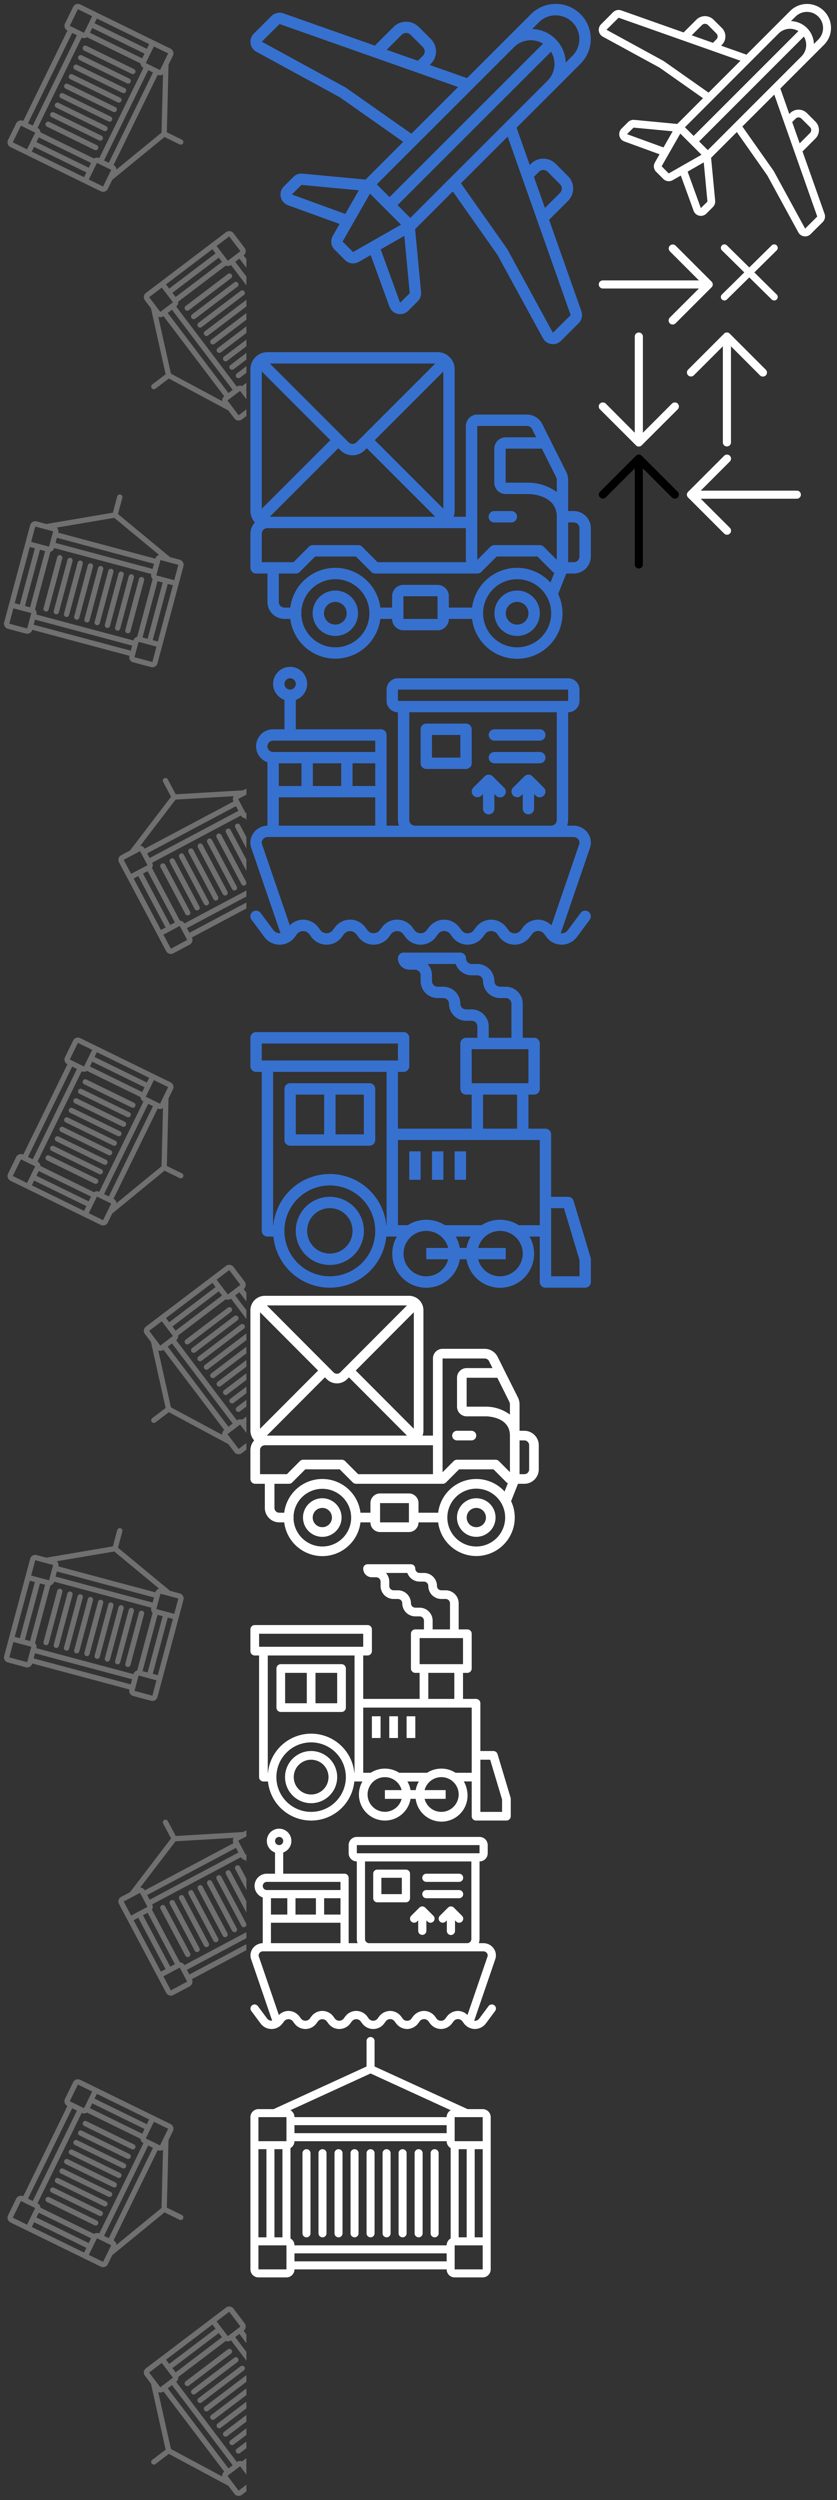 <svg width="209" height="624" viewBox="0 0 209 624" xmlns="http://www.w3.org/2000/svg" xmlns:xlink="http://www.w3.org/1999/xlink"><rect x="0" y="0" width="209" height="624" fill="#333333" stroke="none"/><svg width="87" height="86.9" viewBox="-1 -1 87 86.9" id="aircraft__blue" x="61.53" xmlns="http://www.w3.org/2000/svg"><defs><style>.acls-1{fill:#3771d0;fill-rule:evenodd}</style></defs><path id="aForma_1" data-name="Forma 1" fill="#3771d0" class="acls-1" d="M844.8 2229.49l4.737-4.73a4.356 4.356 0 0 0 0-6.15l-3.113-3.11a4.369 4.369 0 0 0-6.154 0l-.305.31-3.287-9.31 9.746-9.73 6.226-6.23a8.75 8.75 0 0 0-12.38-12.37l-6.226 6.22-9.746 9.74-9.31-3.28.305-.31a4.353 4.353 0 0 0 0-6.15l-3.113-3.11a4.482 4.482 0 0 0-6.153 0l-4.737 4.74-22.85-8.06a2.87 2.87 0 0 0-2.962.67l-4.417 4.41a2.842 2.842 0 0 0 .651 4.51l20.8 11.34 15.865 11.15-9.413 9.41-15.735-1.48a2.847 2.847 0 0 0-2.282.82l-2.384 2.38a2.846 2.846 0 0 0 1.043 4.69l12.878 4.67-1.708 2.99a2.844 2.844 0 0 0 .46 3.42l2.6 2.6a2.845 2.845 0 0 0 3.429.46l2.988-1.71 4.675 12.87a2.831 2.831 0 0 0 2.059 1.81 2.631 2.631 0 0 0 .624.07 2.817 2.817 0 0 0 2.009-.84l2.385-2.38a2.838 2.838 0 0 0 .821-2.28l-1.483-15.72 9.412-9.41 11.165 15.86 11.341 20.78a2.811 2.811 0 0 0 2.1 1.45 2.876 2.876 0 0 0 .415.03 2.838 2.838 0 0 0 2-.83l4.417-4.41a2.863 2.863 0 0 0 .673-2.96zm-2.527-11.99a1.525 1.525 0 0 1 2.148 0l3.113 3.11a1.533 1.533 0 0 1 0 2.15l-3.779 3.77-2.745-7.76zm0-37.33a5.92 5.92 0 0 1 8.374 8.37l-1.7 1.7a8.635 8.635 0 0 0-8.375-8.37zm-34.244 3.11a1.582 1.582 0 0 1 2.147 0l3.113 3.12a1.512 1.512 0 0 1 0 2.14l-1.263 1.26-7.776-2.74zm-13.954 13.25a.859.859 0 0 0-.138-.09l-20.874-11.4 4.433-4.41 44.581 15.72-11.669 11.66zm41.972-10.13a5.911 5.911 0 0 1 7.238-.87l-38.333 38.3-3.186-3.18zm-55.483 36.77l2.4-2.39 14.322 1.35-3.374 5.9zm15.276 14.37l-2.606-2.62 6.839-11.96 7.753 7.75zm11.75 12.66l-4.841-13.33 5.906-3.37 1.345 14.32zm2.551-21.18l-3.186-3.19 38.333-38.3a5.907 5.907 0 0 1-.867 7.23zm35.608 28.67l-11.38-20.85c-.026-.05-.054-.09-.085-.14l-11.5-16.32 11.668-11.66 15.734 44.56z" transform="translate(-770.219 -2175.63)"/></svg><svg width="59.97" height="60" viewBox="-1 -1 59.97 60" id="aircraft__white" x="148.53" xmlns="http://www.w3.org/2000/svg"><defs><style>.bcls-1{fill:#fff;fill-rule:evenodd}</style></defs><path id="baircraft__white" class="bcls-1" fill="#fff" d="M3542.89 1332.8l3.23-3.23a2.982 2.982 0 0 0 0-4.21l-2.12-2.12a2.969 2.969 0 0 0-4.2 0l-.21.21-2.24-6.36 6.65-6.65 4.25-4.25a5.975 5.975 0 0 0-8.45-8.45l-4.25 4.25-6.65 6.65-6.35-2.24.21-.21a2.969 2.969 0 0 0 0-4.2l-2.13-2.12a3.045 3.045 0 0 0-4.2 0l-3.23 3.23-15.59-5.51a1.978 1.978 0 0 0-2.02.46l-3.01 3.02a1.945 1.945 0 0 0 .44 3.08l14.19 7.74 10.83 7.62-6.42 6.43-10.74-1.02a1.959 1.959 0 0 0-1.56.56l-1.63 1.63a1.959 1.959 0 0 0-.52 1.8 1.93 1.93 0 0 0 1.24 1.4l8.78 3.2-1.16 2.04a1.923 1.923 0 0 0 .31 2.33l1.78 1.78a1.954 1.954 0 0 0 2.34.32l2.04-1.17 3.19 8.79a1.93 1.93 0 0 0 1.4 1.24 2.024 2.024 0 0 0 .43.04 1.93 1.93 0 0 0 1.37-.57l1.62-1.63a1.958 1.958 0 0 0 .57-1.55l-1.02-10.74 6.43-6.43 7.61 10.83 7.74 14.2a1.922 1.922 0 0 0 1.43.99 1.415 1.415 0 0 0 .29.02 1.89 1.89 0 0 0 1.36-.57l3.02-3.01a1.975 1.975 0 0 0 .46-2.03zm-1.72-8.19a1.02 1.02 0 0 1 1.46 0l2.13 2.12a1.05 1.05 0 0 1 0 1.47l-2.58 2.58-1.87-5.31zm0-25.5a4.038 4.038 0 0 1 5.71 5.71l-1.15 1.16a5.9 5.9 0 0 0-5.72-5.71zm-23.37 2.12a1.09 1.09 0 0 1 1.47 0l2.12 2.13a1.038 1.038 0 0 1 0 1.46l-.86.87-5.31-1.88zm-9.52 9.05l-.09-.06-14.25-7.79 3.03-3.01 30.42 10.74-7.96 7.96zm28.64-6.92a4.036 4.036 0 0 1 4.94-.59l-26.16 26.16-2.17-2.17zm-37.86 25.12l1.64-1.63 9.77.92-2.3 4.03zm10.42 9.81l-1.77-1.79 4.66-8.16 5.29 5.29zm8.02 8.65l-3.3-9.1 4.03-2.31.92 9.79zm1.74-14.47l-2.17-2.17 26.16-26.17a4.038 4.038 0 0 1-.6 4.94zm24.3 19.59l-7.77-14.24a.313.313 0 0 0-.05-.1l-7.85-11.15 7.97-7.96 10.73 30.44z" transform="translate(-3492.03 -1296)"/></svg><svg width="22" height="30.47" viewBox="-1 -1 22 30.47" id="arrow-down__white" x="148.53" y="82" xmlns="http://www.w3.org/2000/svg"><defs><style>.ccls-1{fill:#fff;fill-rule:evenodd}</style></defs><path id="carrow-down__white" class="ccls-1" d="M1243.72 1613.92a1.014 1.014 0 0 0 0-1.44 1.027 1.027 0 0 0-1.42 0l-7.27 7.28v-24a1.015 1.015 0 0 0-2.03 0v24l-7.25-7.28a1.052 1.052 0 0 0-1.44 0 1.014 1.014 0 0 0 0 1.44l9 8.99a.978.978 0 0 0 1.41 0z" transform="translate(-1224.03 -1594.75)"/></svg><svg width="30.44" height="22" viewBox="-1 -1 30.44 22" id="arrow-left__white" x="170.53" y="112.47" xmlns="http://www.w3.org/2000/svg"><defs><style>.dcls-1{fill:#fff;fill-rule:evenodd}</style></defs><path id="darrow-left__white" class="dcls-1" d="M319.066 1412.3a.99.99 0 0 1 1.434 0 1 1 0 0 1 0 1.41l-7.273 7.28h24a.994.994 0 0 1 1 1 1.011 1.011 0 0 1-1 1.02h-24l7.273 7.26a1.026 1.026 0 0 1 0 1.43 1.007 1.007 0 0 1-1.434 0l-8.994-8.99a.987.987 0 0 1 0-1.42z" transform="translate(-309.781 -1412)"/></svg><svg width="30.47" height="22" viewBox="-1 -1 30.47 22" id="arrow-right__white" x="148.53" y="60" xmlns="http://www.w3.org/2000/svg"><defs><style>.ecls-1{fill:#fff;fill-rule:evenodd}</style></defs><path id="earrow-right__white" class="ecls-1" d="M433.934 1412.3a1.006 1.006 0 0 0-1.434 1.41l7.272 7.28h-24a.994.994 0 0 0-1 1 1.011 1.011 0 0 0 1 1.02h24l-7.272 7.26a1.024 1.024 0 0 0 0 1.43 1.007 1.007 0 0 0 1.434 0l8.994-8.99a.988.988 0 0 0 0-1.42z" transform="translate(-414.781 -1412)"/></svg><svg width="22" height="30.44" viewBox="-1 -1 22 30.44" id="arrow-up__black" x="148.53" y="112.47" xmlns="http://www.w3.org/2000/svg"><defs><style>.fcls-1{fill-rule:evenodd}</style></defs><path id="fForma_1_копия_3" data-name="Forma 1 копия 3" class="fcls-1" d="M185.28 2453.08a1.008 1.008 0 0 0 1.42 1.43l7.272-7.27v24a1 1 0 0 0 1 1 1.007 1.007 0 0 0 1.019-1v-24l7.258 7.27a1.025 1.025 0 0 0 1.434 0 1 1 0 0 0 0-1.43l-8.994-8.99a.989.989 0 0 0-1.419 0z" transform="translate(-185 -2443.81)"/></svg><svg width="22" height="30.44" viewBox="-1 -1 22 30.44" id="arrow-up__white" x="170.53" y="82" xmlns="http://www.w3.org/2000/svg"><defs><style>.gcls-1{fill:#fff;fill-rule:evenodd}</style></defs><path id="gForma_1_копия_4" data-name="Forma 1 копия 4" class="gcls-1" d="M185.28 3353.08a1.008 1.008 0 0 0 1.42 1.43l7.272-7.27v24a1 1 0 0 0 1 1 1.007 1.007 0 0 0 1.019-1v-24l7.258 7.27a1.025 1.025 0 0 0 1.434 0 1 1 0 0 0 0-1.43l-8.994-8.99a.989.989 0 0 0-1.419 0z" transform="translate(-185 -3343.81)"/></svg><svg width="62" height="62" viewBox="-1 -1 62 62" id="cargo__white" x="61.53" y="507.43" xmlns="http://www.w3.org/2000/svg"><defs><style>.hcls-1{fill:#fff;fill-rule:evenodd}</style></defs><path id="hcargo" class="hcls-1" d="M369 3213h-3.781L342 3202.36V3196a1 1 0 0 0-2 0v6.36L316.783 3213H313a2 2 0 0 0-2 2v38a2 2 0 0 0 2 2h7a2 2 0 0 0 2-2h38a2 2 0 0 0 2 2h7a2 2 0 0 0 2-2v-38a2 2 0 0 0-2-2zm-56 10h2v22h-2v-22zm0 30v-6h7v6h-7zm4-8v-22h2v22h-2zm-4-24v-6h7v6h-7zm47 30h-38v-2h38v2zm1-5.72a1.985 1.985 0 0 0-1 1.72h-38a1.987 1.987 0 0 0-1-1.72v-22.56a1.987 1.987 0 0 0 1-1.72h38a1.985 1.985 0 0 0 1 1.72v22.56zM322 3219v-2h38v2h-38zm38-4h-38a1.986 1.986 0 0 0-1.012-1.73L341 3204.1l20.01 9.17A1.987 1.987 0 0 0 360 3215zm2 0h7v6h-7v-6zm7 8v22h-2v-22h2zm-4 0v22h-2v-22h2zm-3 30v-6h7v6h-7zm-29-30a1 1 0 0 0-1 1v20a1 1 0 0 0 2 0v-20a1 1 0 0 0-1-1zm-4 0a1 1 0 0 0-1 1v20a1 1 0 0 0 2 0v-20a1 1 0 0 0-1-1zm-4 0a1 1 0 0 0-1 1v20a1 1 0 1 0 2 0v-20a1 1 0 0 0-1-1zm12 0a1 1 0 0 0-1 1v20a1 1 0 0 0 2 0v-20a1 1 0 0 0-1-1zm4 0a1 1 0 0 0-1 1v20a1 1 0 0 0 2 0v-20a1 1 0 0 0-1-1zm4 0a1 1 0 0 0-1 1v20a1 1 0 0 0 2 0v-20a1 1 0 0 0-1-1zm4 0a1 1 0 0 0-1 1v20a1 1 0 0 0 2 0v-20a1 1 0 0 0-1-1zm4 0a1 1 0 0 0-1 1v20a1 1 0 1 0 2 0v-20a1 1 0 0 0-1-1zm4 0a1 1 0 0 0-1 1v20a1 1 0 0 0 2 0v-20a1 1 0 0 0-1-1z" transform="translate(-311 -3195)"/></svg><svg width="16.22" height="16" viewBox="-1 -1 16.22 16" id="close__white" x="179" y="60" xmlns="http://www.w3.org/2000/svg"><defs><style>.icls-1{fill:#fff;fill-rule:evenodd}</style></defs><path id="iclose__white" class="icls-1" d="M5528.77 959.152l5.58-5.509a.861.861 0 0 0 0-1.238.888.888 0 0 0-1.25 0l-5.59 5.509-5.59-5.509a.888.888 0 0 0-1.25 0 .861.861 0 0 0 0 1.238l5.59 5.509-5.59 5.51a.861.861 0 0 0 0 1.238.888.888 0 0 0 1.25 0l5.59-5.509 5.59 5.509a.888.888 0 0 0 1.25 0 .861.861 0 0 0 0-1.238z" transform="translate(-5520.41 -952.156)"/></svg><svg width="87" height="85.65" viewBox="-1 -1 87 85.65" id="locomotive__blue" x="61.53" y="236.78" xmlns="http://www.w3.org/2000/svg"><defs><style>.jcls-1{fill:#3771d0;fill-rule:evenodd}</style></defs><path id="jlocomotive__blue" class="jcls-1" d="M800.249 1973.97h-19.836a1.421 1.421 0 0 0-1.416 1.42v12.75a1.414 1.414 0 0 0 1.416 1.42h19.836a1.414 1.414 0 0 0 1.416-1.42v-12.75a1.421 1.421 0 0 0-1.416-1.42zm-11.335 12.76h-7.084v-9.92h7.084v9.92zm9.918 0h-7.084v-9.92h7.084v9.92zm-8.5 15.59a8.505 8.505 0 1 0 8.5 8.5 8.5 8.5 0 0 0-8.501-8.5zm0 14.17a5.67 5.67 0 1 1 5.667-5.67 5.669 5.669 0 0 1-5.668 5.67zm65.113 1.01l-4.25-14.17a1.416 1.416 0 0 0-1.357-1.01h-4.251v-15.59a1.421 1.421 0 0 0-1.417-1.42h-4.25v-8.5h1.417a1.422 1.422 0 0 0 1.417-1.42v-11.34a1.422 1.422 0 0 0-1.417-1.42H838.5v-8.5a4.248 4.248 0 0 0-4.25-4.25h-1.417a1.421 1.421 0 0 1-1.417-1.42 4.266 4.266 0 0 0-4.25-4.25h-1.417a1.422 1.422 0 0 1-1.417-1.42 1.421 1.421 0 0 0-1.417-1.42h-14.166a1.421 1.421 0 0 0-1.416 1.42 2.833 2.833 0 0 0 2.833 2.83h1.417a1.422 1.422 0 0 1 1.417 1.42v1.42a4.248 4.248 0 0 0 4.25 4.25h1.417a1.415 1.415 0 0 1 1.417 1.42 4.271 4.271 0 0 0 4.25 4.25h1.417a1.415 1.415 0 0 1 1.417 1.42v2.83h-2.834a1.422 1.422 0 0 0-1.417 1.42v11.34a1.422 1.422 0 0 0 1.417 1.42h1.417v8.5h-18.418v-14.17h1.416a1.421 1.421 0 0 0 1.417-1.42v-7.09a1.421 1.421 0 0 0-1.417-1.42h-36.837a1.421 1.421 0 0 0-1.416 1.42v7.09a1.421 1.421 0 0 0 1.416 1.42h1.417v39.68a1.415 1.415 0 0 0 1.417 1.42h1.489a14.168 14.168 0 0 0 28.195 0h2.648a8.488 8.488 0 1 0 14.683 8.52 8.413 8.413 0 0 0 1.029-2.85h1.672a8.494 8.494 0 1 0 15.712-5.67h2.579v11.34a1.421 1.421 0 0 0 1.416 1.42h9.918a1.421 1.421 0 0 0 1.417-1.42v-5.67a1.529 1.529 0 0 0-.06-.41zm-29.693-61.96h-1.417a1.34 1.34 0 0 1-1.01-.43 1.362 1.362 0 0 1-.407-.98 4.248 4.248 0 0 0-4.25-4.25h-1.418a1.422 1.422 0 0 1-1.417-1.42v-1.42a4.2 4.2 0 0 0-1.085-2.83h7a4.262 4.262 0 0 0 4.008 2.83h1.417a1.415 1.415 0 0 1 1.01.43 1.385 1.385 0 0 1 .407.99 4.248 4.248 0 0 0 4.25 4.25h1.417a1.414 1.414 0 0 1 1.416 1.42v8.5H830v-2.83a4.257 4.257 0 0 0-4.249-4.26zm0 9.93h14.168v8.5h-14.169v-8.5zm11.334 11.34v8.5h-8.5v-8.5h8.5zm-46.754 45.35a11.34 11.34 0 1 1 11.334-11.34 11.332 11.332 0 0 1-11.335 11.34zm14.168-12.75h-.072a14.168 14.168 0 0 0-28.2 0h-.069v-38.27H804.5v38.27zm-31.17-41.11v-4.25h34v4.25h-34zm46.554 49.61a5.665 5.665 0 1 1 0-2.83h-5.472v2.83h5.467zm4.586-2.83h-1.686a8.61 8.61 0 0 0-1.027-2.84h3.74a8.61 8.61 0 0 0-1.028 2.84zm12.889 4.81a5.64 5.64 0 0 1-9.989-1.98h6.883v-2.83h-6.889a5.655 5.655 0 1 1 9.994 4.81zm5.4-10.48h-5.268a8.6 8.6 0 0 0-9.3 0h-9.119a8.6 8.6 0 0 0-9.3 0h-2.432v-21.27h35.42v21.27zm9.917 12.75h-7.084v-17.01h3.2l3.888 12.97v4.04zm-42.5-31.18H813v7.09h-2.834v-7.09zm5.667 0h2.834v7.09h-2.834v-7.09zm5.668 0h2.833v7.09H821.5v-7.09z" transform="translate(-770.5 -1941.38)"/></svg><svg width="67" height="66" viewBox="-1 -1 67 66" id="locomotive__white" x="61.53" y="389.43" xmlns="http://www.w3.org/2000/svg"><defs><style>.kcls-1{fill:#fff;fill-rule:evenodd}</style></defs><path id="kForma_1" data-name="Forma 1" class="kcls-1" d="M503.749 1310.94h-15.168a1.08 1.08 0 0 0-1.084 1.08v9.76a1.088 1.088 0 0 0 1.084 1.09h15.168a1.088 1.088 0 0 0 1.083-1.09v-9.76a1.079 1.079 0 0 0-1.083-1.08zm-8.668 9.76h-5.417v-7.59h5.417v7.59zm7.584 0h-5.417v-7.59h5.417v7.59zm-6.5 11.92a6.51 6.51 0 1 0 6.5 6.51 6.509 6.509 0 0 0-6.5-6.51zm0 10.85a4.34 4.34 0 1 1 4.334-4.34 4.335 4.335 0 0 1-4.334 4.34zm49.792.77l-3.25-10.84a1.088 1.088 0 0 0-1.038-.78h-3.25v-11.92a1.088 1.088 0 0 0-1.084-1.09h-3.25v-6.5h1.083a1.088 1.088 0 0 0 1.084-1.09v-8.67a1.088 1.088 0 0 0-1.084-1.09H533v-6.5a3.255 3.255 0 0 0-3.251-3.26h-1.083a1.08 1.08 0 0 1-1.084-1.08 3.26 3.26 0 0 0-3.25-3.25h-1.083a1.088 1.088 0 0 1-1.084-1.09 1.079 1.079 0 0 0-1.083-1.08h-10.833a1.079 1.079 0 0 0-1.083 1.08 2.167 2.167 0 0 0 2.167 2.17h1.083a1.086 1.086 0 0 1 1.084 1.08v1.09a3.253 3.253 0 0 0 3.25 3.25h1.084a1.088 1.088 0 0 1 1.083 1.09 3.268 3.268 0 0 0 3.25 3.25h1.084a1.079 1.079 0 0 1 1.083 1.08v2.17h-2.167a1.088 1.088 0 0 0-1.083 1.09v8.67a1.088 1.088 0 0 0 1.083 1.09h1.084v6.5h-14.085v-10.84h1.083a1.088 1.088 0 0 0 1.084-1.09v-5.42a1.08 1.08 0 0 0-1.084-1.08H482.08a1.079 1.079 0 0 0-1.083 1.08v5.42a1.088 1.088 0 0 0 1.083 1.09h1.084v30.36a1.088 1.088 0 0 0 1.083 1.09h1.139a10.834 10.834 0 0 0 21.56 0h2.025a6.492 6.492 0 0 0 11.229 6.52 6.567 6.567 0 0 0 .786-2.19h1.279a6.5 6.5 0 1 0 12.818-2.11 6.571 6.571 0 0 0-.8-2.23h1.972v8.68a1.079 1.079 0 0 0 1.083 1.08h7.585a1.079 1.079 0 0 0 1.083-1.08v-4.34a1.109 1.109 0 0 0-.049-.31zm-22.706-47.4h-1.084a1.07 1.07 0 0 1-.772-.33 1.048 1.048 0 0 1-.311-.75 3.255 3.255 0 0 0-3.25-3.26h-1.084a1.079 1.079 0 0 1-1.083-1.08v-1.09a3.213 3.213 0 0 0-.83-2.16h5.349a3.259 3.259 0 0 0 3.065 2.16h1.083a1.043 1.043 0 0 1 .773.34 1.031 1.031 0 0 1 .311.75 3.253 3.253 0 0 0 3.25 3.25h1.083a1.088 1.088 0 0 1 1.084 1.09v6.5H526.5v-2.17a3.253 3.253 0 0 0-3.249-3.25zm0 7.59h10.834v6.51h-10.834v-6.51zm8.667 8.68v6.5h-6.5v-6.5h6.5zm-35.753 34.7a8.675 8.675 0 1 1 8.667-8.68 8.677 8.677 0 0 1-8.667 8.68zm10.835-9.76h-.055a10.833 10.833 0 0 0-21.56 0h-.053v-29.28H507v29.28zm-23.835-31.45v-3.25h26v3.25h-26zm35.6 37.95a4.325 4.325 0 1 1 0-2.17h-4.184v2.17h4.18zm3.507-2.17h-1.289a6.541 6.541 0 0 0-.786-2.16h2.861a6.541 6.541 0 0 0-.788 2.16zm9.856 3.69a4.308 4.308 0 0 1-7.638-1.52h5.263v-2.17h-5.267a4.326 4.326 0 1 1 7.64 3.69zm4.126-8.02h-4.028a6.588 6.588 0 0 0-7.113 0h-6.973a6.586 6.586 0 0 0-7.112 0h-1.86v-16.27h27.086v16.27zm7.584 9.76h-5.417v-13.02h2.444l2.973 9.92v3.1zm-32.5-23.86h2.162v5.42h-2.167v-5.42zm4.334 0h2.167v5.42h-2.167v-5.42zm4.334 0h2.166v5.42H520v-5.42z" transform="translate(-481 -1286)"/></svg><svg width="61.53" height="623.97" viewBox="-1 -1 61.53 623.97" id="pattern" xmlns="http://www.w3.org/2000/svg"><defs><style>.lcls-1{fill:#fff;fill-opacity:.3;fill-rule:evenodd}</style></defs><path id="lForma_1_копия_10" data-name="Forma 1 копия 10" class="lcls-1" d="M1406.4 2758.13l1.09-2.24 13.06-10.69 3.77 1.85a.662.662 0 0 0 .58-1.19l-3.77-1.84.42-16.87 1.1-2.24a1.321 1.321 0 0 0-.61-1.77l-22.54-11.03a1.321 1.321 0 0 0-1.77.61l-2.03 4.15a1.321 1.321 0 0 0 .61 1.77l-11.03 22.54a1.329 1.329 0 0 0-1.77.61l-2.03 4.15a1.325 1.325 0 0 0 .6 1.77l22.55 11.03a1.321 1.321 0 0 0 1.77-.61zm10.32-36.12l-.58 1.18-13.06-6.38.58-1.19zm-17.8-8.71l3.56 1.74-2.03 4.15-.6-.29-2.37-1.16-.59-.29 2.03-4.15zm3.58 4.69l13.06 6.39-.58 1.19-13.06-6.39.58-1.19zm15.4 4.6l3.56 1.74-2.03 4.15-.59-.29-2.37-1.16h-.01l-.59-.29 2.03-4.15zm-31.44 19.18l11.03-22.55 1.19.58-11.03 22.55-1.19-.58zm3.11 2.25a1.3 1.3 0 0 0-.73-1.09l11.03-22.55a1.333 1.333 0 0 0 1.31-.09l13.38 6.54a1.327 1.327 0 0 0 .73 1.1l-11.03 22.54a1.31 1.31 0 0 0-1.31.1zm26.91-15.51l1.19.58-11.03 22.54-1.19-.58zm-8.66 23.7l11.03-22.54a1.327 1.327 0 0 0 1.32-.1l-.37 14.53-11.25 9.22a1.29 1.29 0 0 0-.73-1.11zm-.58 1.19l-2.03 4.15-.59-.29-2.97-1.45 2.03-4.15zm-6.78 1.83l-13.05-6.38.58-1.19 13.05 6.38zm1.16-2.37l-13.05-6.39.58-1.18 13.06 6.38zm-16.92-10.49l3.56 1.74-2.04 4.16-2.96-1.46h-.01l-.59-.28 2.04-4.16zm26.21-8.5a.653.653 0 0 0-.3-.88l-11.87-5.81a.662.662 0 0 0-.58 1.19l11.87 5.81a.657.657 0 0 0 .88-.31zm1.16-2.37a.653.653 0 0 0-.3-.88l-11.87-5.81a.664.664 0 0 0-.88.3.673.673 0 0 0 .3.89l11.87 5.8a.653.653 0 0 0 .88-.3zm1.16-2.37a.664.664 0 0 0-.3-.89l-11.87-5.8a.657.657 0 1 0-.58 1.18l11.87 5.81a.661.661 0 0 0 .88-.3zm-3.48 7.12a.664.664 0 0 0-.3-.89l-11.87-5.8a.657.657 0 0 0-.58 1.18l11.87 5.81a.661.661 0 0 0 .88-.3zm-1.16 2.37a.653.653 0 0 0-.3-.88l-11.87-5.81a.662.662 0 0 0-.58 1.19l11.87 5.8a.653.653 0 0 0 .88-.3zm-1.16 2.37a.661.661 0 0 0-.3-.88l-11.87-5.81a.662.662 0 0 0-.58 1.19l11.87 5.8a.647.647 0 0 0 .88-.3zm-1.16 2.38a.673.673 0 0 0-.3-.89l-11.87-5.8a.657.657 0 0 0-.58 1.18l11.87 5.81a.664.664 0 0 0 .88-.3zm-1.16 2.37a.657.657 0 0 0-.31-.88l-11.86-5.81a.662.662 0 1 0-.58 1.19l11.86 5.8a.664.664 0 0 0 .89-.3zm-1.16 2.37a.657.657 0 0 0-.31-.88l-11.86-5.81a.668.668 0 0 0-.89.31.66.66 0 0 0 .31.88l11.86 5.81a.668.668 0 0 0 .89-.31zm11.71 37.86l1.51 1.99 3.66 16.47-3.35 2.53a.666.666 0 0 0-.12.93.656.656 0 0 0 .92.13l3.35-2.54 14.86 7.97 1.51 2a1.321 1.321 0 0 0 1.85.25l20.01-15.16a1.321 1.321 0 0 0 .25-1.85l-2.79-3.69a1.321 1.321 0 0 0-1.85-.25l-15.17-20a1.335 1.335 0 0 0 .26-1.86l-2.79-3.68a1.344 1.344 0 0 0-1.86-.26l-20 15.17a1.321 1.321 0 0 0-.25 1.85zm27.61 25.48l-.8-1.05 11.58-8.78.8 1.06zm15.79-11.97l-3.16 2.4-2.79-3.69.52-.4 2.1-1.59h.01l.52-.4 2.8 3.68zm-5.81 1.09l-11.58 8.78-.8-1.05 11.58-8.78.8 1.05zm-11.04 11.68l-3.15 2.4-2.8-3.69.53-.4 2.1-1.59.01-.01.52-.39 2.79 3.68zm-2.96-36.71l15.16 20-1.05.8-15.16-20 1.05-.8zm-3.41 1.76a1.342 1.342 0 0 0 1.31-.16l15.16 20a1.307 1.307 0 0 0-.51 1.21l-11.87 9a1.32 1.32 0 0 0-1.31.17l-15.16-20.01a1.311 1.311 0 0 0 .51-1.21zm1.73 31.01l-1.05.8-15.17-20 1.06-.8zm-17.27-18.4l15.16 20a1.331 1.331 0 0 0-.5 1.22l-12.81-6.87-3.16-14.2a1.315 1.315 0 0 0 1.31-.15zm-.8-1.06l-2.79-3.68.53-.4 2.63-1.99 2.79 3.68zm1.42-6.87l11.58-8.78.8 1.05-11.58 8.78zm1.6 2.1l11.58-8.77.8 1.05-11.58 8.78zm16.99-10.39l-3.16 2.4-2.8-3.69 2.64-1.99v-.01l.52-.39 2.8 3.68zm-4.22 27.24a.645.645 0 0 0 .92.12l10.53-7.98a.656.656 0 0 0 .13-.92.668.668 0 0 0-.93-.13l-10.53 7.98a.666.666 0 0 0-.12.93zm1.59 2.1a.668.668 0 0 0 .93.13l10.52-7.98a.657.657 0 1 0-.79-1.05l-10.53 7.98a.656.656 0 0 0-.13.92zm1.6 2.11a.656.656 0 0 0 .92.13l10.53-7.98a.664.664 0 1 0-.8-1.06l-10.52 7.98a.659.659 0 0 0-.13.93zm-4.79-6.32a.666.666 0 0 0 .93.13l10.52-7.98a.66.66 0 1 0-.8-1.05l-10.52 7.98a.656.656 0 0 0-.13.92zm-1.6-2.1a.666.666 0 0 0 .93.12l10.53-7.98a.66.66 0 0 0-.8-1.05l-10.53 7.98a.668.668 0 0 0-.13.93zm-1.59-2.11a.656.656 0 0 0 .92.13l10.53-7.98a.668.668 0 0 0 .13-.93.657.657 0 0 0-.93-.12l-10.52 7.98a.647.647 0 0 0-.13.92zm-1.6-2.1a.666.666 0 0 0 .93.12l10.52-7.98a.647.647 0 0 0 .13-.92.656.656 0 0 0-.92-.13l-10.53 7.98a.668.668 0 0 0-.13.93zm-1.59-2.11a.656.656 0 0 0 .92.13l10.53-7.98a.664.664 0 1 0-.8-1.06l-10.53 7.98a.667.667 0 0 0-.12.93zm-1.6-2.11a.657.657 0 0 0 .93.13l10.52-7.98a.656.656 0 0 0 .13-.92.666.666 0 0 0-.93-.13l-10.52 7.98a.656.656 0 0 0-.13.92zm-1.36 62.41l-2.42-.64-13-10.76 1.09-4.05a.662.662 0 0 0-1.28-.34l-1.08 4.05-16.63 2.83-2.42-.65a1.322 1.322 0 0 0-1.61.94l-6.49 24.25a1.316 1.316 0 0 0 .93 1.61l4.47 1.2a1.32 1.32 0 0 0 1.62-.94l24.25 6.49a1.326 1.326 0 0 0 .93 1.62l4.47 1.19a1.311 1.311 0 0 0 1.61-.93l6.49-24.25a1.326 1.326 0 0 0-.93-1.62zm-37.44-3.17l1.27.34-3.75 14.03-1.28-.34zm-5.12 19.14l1.02-3.83 4.47 1.19-.17.64-.68 2.55h-.01v.01l-.17.63-4.46-1.19zm3.91-4.42l3.76-14.04 1.28.34-3.76 14.04-1.28-.34zm1.55-16l1.02-3.83 4.47 1.2-.17.63-.68 2.55v.01l-.17.63-4.47-1.19zm24.87 27.16l-24.25-6.48.34-1.28 24.25 6.49-.34 1.27zm1.61-3.48a1.323 1.323 0 0 0-.93.93l-24.25-6.48a1.318 1.318 0 0 0-.34-1.27l3.85-14.4a1.31 1.31 0 0 0 .93-.92l24.25 6.48a1.318 1.318 0 0 0 .34 1.27zm-20.4-23.42l.34-1.28 24.25 6.49-.34 1.28zm24.93 3.93l-24.24-6.48a1.323 1.323 0 0 0-.36-1.28l14.34-2.43 11.2 9.26a1.336 1.336 0 0 0-.94.93zm1.28.34l4.46 1.2-.17.64-.85 3.19-4.47-1.2zm3.1 6.3l-3.76 14.04-1.27-.34 3.75-14.04zm-2.55-.68l-3.76 14.04-1.27-.34 3.75-14.04zm-7.04 18.63l1.03-3.83 4.46 1.2-.85 3.19-.17.64-4.47-1.2zm-13.38-24.09a.652.652 0 0 0-.81.47l-3.41 12.76a.657.657 0 1 0 1.27.34l3.42-12.76a.668.668 0 0 0-.47-.81zm-2.55-.68a.65.65 0 0 0-.81.46l-3.42 12.77a.662.662 0 0 0 1.28.34l3.41-12.76a.65.65 0 0 0-.46-.81zm-2.56-.69a.657.657 0 0 0-.8.47l-3.42 12.76a.668.668 0 0 0 .47.81.657.657 0 0 0 .81-.47l3.41-12.76a.657.657 0 0 0-.47-.81zm7.66 2.05a.673.673 0 0 0-.81.47l-3.41 12.76a.657.657 0 1 0 1.27.34l3.42-12.76a.673.673 0 0 0-.47-.81zm2.55.68a.673.673 0 0 0-.81.47l-3.41 12.76a.662.662 0 1 0 1.28.34l3.41-12.76a.664.664 0 0 0-.47-.81zm2.56.69a.65.65 0 0 0-.81.46l-3.42 12.77a.662.662 0 0 0 1.28.34l3.41-12.76a.65.65 0 0 0-.46-.81zm2.55.68a.668.668 0 0 0-.81.47l-3.42 12.76a.662.662 0 0 0 1.28.34l3.42-12.76a.668.668 0 0 0-.47-.81zm2.55.68a.673.673 0 0 0-.81.47l-3.41 12.76a.657.657 0 1 0 1.27.34l3.42-12.76a.673.673 0 0 0-.47-.81zm2.55.69a.658.658 0 0 0-.81.46l-3.41 12.76a.664.664 0 0 0 1.28.35l3.41-12.77a.657.657 0 0 0-.47-.8zm27.42 52.05l-2.21 1.17-16.84.99-1.97-3.71a.662.662 0 0 0-1.17.62l1.97 3.71-10.24 13.41-2.21 1.17a1.317 1.317 0 0 0-.54 1.78l11.77 22.17a1.335 1.335 0 0 0 1.79.55l4.08-2.17a1.327 1.327 0 0 0 .55-1.79l22.17-11.78a1.312 1.312 0 0 0 1.78.55l4.09-2.17a1.326 1.326 0 0 0 .54-1.79l-11.78-22.16a1.321 1.321 0 0 0-1.78-.55zm-29.57 23.19l1.17-.62 6.82 12.83-1.17.62zm9.3 17.5l-1.86-3.5 4.08-2.17.31.58 1.24 2.33v.01h.01l.3.58-4.08 2.17zm-.15-5.91l-6.81-12.83 1.16-.62 6.82 12.83-1.17.62zm-9.77-12.76l-1.86-3.5 4.09-2.16.31.58 1.24 2.33v.01l.31.58-4.09 2.16zm36.72 2.94l-22.17 11.77-.62-1.16 22.17-11.78.62 1.17zm-1.19-3.65a1.307 1.307 0 0 0-.05 1.31l-22.17 11.78a1.311 1.311 0 0 0-1.12-.69l-6.99-13.16a1.307 1.307 0 0 0 .05-1.31l22.17-11.78a1.311 1.311 0 0 0 1.12.69zm-30.9-3.24l-.62-1.17 22.17-11.78.62 1.17zm20.93-14.11l-22.17 11.78a1.3 1.3 0 0 0-1.12-.7l8.83-11.55 14.51-.85a1.325 1.325 0 0 0-.05 1.32zm1.17-.62l4.08-2.17.31.58 1.55 2.92-4.09 2.17zm6.56 2.49l6.82 12.84-1.17.62-6.82-12.83zm-2.34 1.25l6.82 12.83-1.16.62-6.82-12.84zm7.55 18.42l-1.86-3.5 4.09-2.17 1.55 2.92.31.58-4.09 2.17zm-26.21-8.51a.659.659 0 0 0-.27.9l6.19 11.66a.662.662 0 0 0 1.17-.62l-6.2-11.66a.654.654 0 0 0-.89-.28zm-2.33 1.24a.663.663 0 0 0-.28.9l6.2 11.66a.662.662 0 1 0 1.17-.62l-6.2-11.66a.654.654 0 0 0-.89-.28zm-2.34 1.24a.668.668 0 0 0-.27.9l6.2 11.66a.658.658 0 1 0 1.16-.62l-6.19-11.66a.663.663 0 0 0-.9-.28zm7-3.72a.668.668 0 0 0-.27.9l6.2 11.66a.658.658 0 1 0 1.16-.62l-6.19-11.66a.668.668 0 0 0-.9-.28zm2.34-1.24a.663.663 0 0 0-.28.9l6.2 11.66a.662.662 0 1 0 1.17-.62l-6.2-11.66a.654.654 0 0 0-.89-.28zm2.33-1.24a.662.662 0 0 0-.27.9l6.19 11.66a.662.662 0 1 0 1.17-.62l-6.2-11.66a.662.662 0 0 0-.89-.28zm2.33-1.24a.673.673 0 0 0-.27.9l6.2 11.66a.654.654 0 0 0 .89.28.668.668 0 0 0 .27-.9l-6.19-11.66a.677.677 0 0 0-.9-.28zm2.33-1.24a.673.673 0 0 0-.27.9l6.2 11.66a.654.654 0 0 0 .89.28.663.663 0 0 0 .28-.9l-6.2-11.66a.671.671 0 0 0-.9-.28zm2.34-1.24a.677.677 0 0 0-.28.9l6.2 11.66a.662.662 0 1 0 1.17-.62l-6.2-11.66a.662.662 0 0 0-.89-.28zm-32.1 99.49l1.09-2.24 13.06-10.69 3.77 1.85a.662.662 0 0 0 .58-1.19l-3.77-1.84.42-16.87 1.1-2.24a1.321 1.321 0 0 0-.61-1.77l-22.54-11.03a1.321 1.321 0 0 0-1.77.61l-2.03 4.15a1.321 1.321 0 0 0 .61 1.77l-11.03 22.54a1.329 1.329 0 0 0-1.77.61l-2.03 4.15a1.325 1.325 0 0 0 .6 1.77l22.55 11.03a1.321 1.321 0 0 0 1.77-.61zm10.32-36.12l-.58 1.18-13.06-6.38.58-1.19zm-17.8-8.71l3.56 1.74-2.03 4.15-.6-.29-2.37-1.16-.59-.29 2.03-4.15zm3.58 4.69l13.06 6.39-.58 1.19-13.06-6.39.58-1.19zm15.4 4.6l3.56 1.74-2.03 4.15-.59-.29-2.37-1.16h-.01l-.59-.29 2.03-4.15zm-31.44 19.18l11.03-22.55 1.19.58-11.03 22.55-1.19-.58zm3.11 2.25a1.3 1.3 0 0 0-.73-1.09l11.03-22.55a1.333 1.333 0 0 0 1.31-.09l13.38 6.54a1.327 1.327 0 0 0 .73 1.1l-11.03 22.54a1.31 1.31 0 0 0-1.31.1zm26.91-15.51l1.19.58-11.03 22.54-1.19-.58zm-8.66 23.7l11.03-22.54a1.327 1.327 0 0 0 1.32-.1l-.37 14.53-11.25 9.22a1.29 1.29 0 0 0-.73-1.11zm-.58 1.19l-2.03 4.15-.59-.29-2.97-1.45 2.03-4.15zm-6.78 1.83l-13.05-6.38.58-1.19 13.05 6.38zm1.16-2.37l-13.05-6.39.58-1.18 13.06 6.38zm-16.92-10.49l3.56 1.74-2.04 4.16-2.96-1.46h-.01l-.59-.28 2.04-4.16zm26.21-8.5a.653.653 0 0 0-.3-.88l-11.87-5.81a.662.662 0 0 0-.58 1.19l11.87 5.81a.657.657 0 0 0 .88-.31zm1.16-2.37a.653.653 0 0 0-.3-.88l-11.87-5.81a.664.664 0 0 0-.88.3.673.673 0 0 0 .3.89l11.87 5.8a.653.653 0 0 0 .88-.3zm1.16-2.37a.664.664 0 0 0-.3-.89l-11.87-5.8a.657.657 0 1 0-.58 1.18l11.87 5.81a.661.661 0 0 0 .88-.3zm-3.48 7.12a.664.664 0 0 0-.3-.89l-11.87-5.8a.657.657 0 0 0-.58 1.18l11.87 5.81a.661.661 0 0 0 .88-.3zm-1.16 2.37a.667.667 0 0 0-.3-.89l-11.87-5.8a.662.662 0 0 0-.58 1.19l11.87 5.8a.653.653 0 0 0 .88-.3zm-1.16 2.37a.661.661 0 0 0-.3-.88l-11.87-5.81a.662.662 0 0 0-.58 1.19l11.87 5.8a.647.647 0 0 0 .88-.3zm-1.16 2.38a.673.673 0 0 0-.3-.89l-11.87-5.8a.657.657 0 0 0-.58 1.18l11.87 5.81a.664.664 0 0 0 .88-.3zm-1.16 2.37a.671.671 0 0 0-.31-.89l-11.86-5.8a.662.662 0 1 0-.58 1.19l11.86 5.8a.664.664 0 0 0 .89-.3zm-1.16 2.37a.657.657 0 0 0-.31-.88l-11.86-5.81a.668.668 0 0 0-.89.31.66.66 0 0 0 .31.88l11.86 5.81a.668.668 0 0 0 .89-.31zm11.71 37.86l1.51 1.99 3.66 16.47-3.35 2.53a.666.666 0 0 0-.12.93.656.656 0 0 0 .92.13l3.35-2.54 14.86 7.97 1.51 2a1.321 1.321 0 0 0 1.85.25l20.01-15.16a1.321 1.321 0 0 0 .25-1.85l-2.79-3.69a1.321 1.321 0 0 0-1.85-.25l-15.17-20.01a1.322 1.322 0 0 0 .26-1.85l-2.79-3.68a1.335 1.335 0 0 0-1.86-.26l-20 15.17a1.321 1.321 0 0 0-.25 1.85zm27.61 25.48l-.8-1.05 11.58-8.78.8 1.06zm15.79-11.97l-3.16 2.4-2.79-3.69.52-.39v-.01l2.1-1.59h.01l.52-.4 2.8 3.68zm-5.81 1.09l-11.58 8.78-.8-1.05 11.58-8.78.8 1.05zm-11.04 11.68l-3.15 2.4-2.8-3.69.53-.4 2.1-1.59.01-.01.52-.39 2.79 3.68zm-2.96-36.71l15.16 20-1.05.8-15.16-20 1.05-.8zm-3.41 1.76a1.342 1.342 0 0 0 1.31-.16l15.16 20a1.307 1.307 0 0 0-.51 1.21l-11.87 9a1.32 1.32 0 0 0-1.31.17l-15.16-20.01a1.311 1.311 0 0 0 .51-1.21zm1.73 31.01l-1.05.8-15.17-20 1.06-.8zm-17.27-18.4l15.16 20a1.331 1.331 0 0 0-.5 1.22l-12.81-6.87-3.16-14.2a1.315 1.315 0 0 0 1.31-.15zm-.8-1.06l-2.79-3.68.53-.4 2.63-1.99 2.79 3.68zm1.42-6.87l11.58-8.78.8 1.05-11.58 8.78zm1.6 2.1l11.58-8.78.8 1.06-11.58 8.78zm16.99-10.39l-3.16 2.4-2.8-3.69 2.64-1.99v-.01l.52-.39 2.8 3.68zm-4.22 27.24a.645.645 0 0 0 .92.12l10.53-7.98a.656.656 0 0 0 .13-.92.668.668 0 0 0-.93-.13l-10.53 7.98a.666.666 0 0 0-.12.93zm1.59 2.1a.668.668 0 0 0 .93.13l10.52-7.98a.657.657 0 1 0-.79-1.05l-10.53 7.98a.656.656 0 0 0-.13.92zm1.6 2.11a.656.656 0 0 0 .92.13l10.53-7.98a.664.664 0 1 0-.8-1.06l-10.52 7.98a.659.659 0 0 0-.13.93zm-4.79-6.32a.666.666 0 0 0 .93.13l10.52-7.98a.66.66 0 1 0-.8-1.05l-10.52 7.98a.656.656 0 0 0-.13.92zm-1.6-2.1a.666.666 0 0 0 .93.12l10.53-7.98a.66.66 0 0 0-.8-1.05l-10.53 7.98a.668.668 0 0 0-.13.93zm-1.59-2.11a.656.656 0 0 0 .92.13l10.53-7.98a.668.668 0 0 0 .13-.93.657.657 0 0 0-.93-.12l-10.52 7.98a.647.647 0 0 0-.13.92zm-1.6-2.1a.666.666 0 0 0 .93.12l10.52-7.98a.647.647 0 0 0 .13-.92.656.656 0 0 0-.92-.13l-10.53 7.98a.666.666 0 0 0-.13.93zm-1.59-2.11a.656.656 0 0 0 .92.13l10.53-7.98a.664.664 0 1 0-.8-1.06l-10.53 7.98a.667.667 0 0 0-.12.93zm-1.6-2.11a.657.657 0 0 0 .93.13l10.52-7.98a.656.656 0 0 0 .13-.92.666.666 0 0 0-.93-.13l-10.52 7.98a.656.656 0 0 0-.13.92zm-1.36 62.41l-2.42-.64-13-10.76 1.09-4.05a.662.662 0 0 0-1.28-.34l-1.08 4.05-16.63 2.83-2.42-.65a1.322 1.322 0 0 0-1.61.94l-6.49 24.25a1.316 1.316 0 0 0 .93 1.61l4.47 1.2a1.32 1.32 0 0 0 1.62-.94l24.25 6.49a1.322 1.322 0 0 0 .93 1.62l4.47 1.19a1.311 1.311 0 0 0 1.61-.93l6.49-24.25a1.326 1.326 0 0 0-.93-1.62zm-37.44-3.17l1.27.34-3.75 14.03-1.28-.34zm-5.12 19.14l1.02-3.83 4.47 1.19-.17.64-.68 2.55h-.01v.01l-.17.63-4.46-1.19zm3.91-4.42l3.76-14.04 1.28.34-3.76 14.04-1.28-.34zm1.55-16l1.02-3.83 4.47 1.2-.17.63-.68 2.55v.01l-.17.63-4.47-1.19zm24.87 27.16l-24.25-6.48.34-1.28 24.25 6.49-.34 1.27zm1.61-3.48a1.323 1.323 0 0 0-.93.93l-24.25-6.48a1.318 1.318 0 0 0-.34-1.27l3.85-14.4a1.306 1.306 0 0 0 .93-.93l24.25 6.49a1.318 1.318 0 0 0 .34 1.27zm-20.4-23.42l.34-1.28 24.25 6.49-.34 1.28zm24.93 3.93l-24.24-6.48a1.323 1.323 0 0 0-.36-1.28l14.34-2.43 11.2 9.26a1.336 1.336 0 0 0-.94.93zm1.28.34l4.46 1.2-.17.64-.85 3.19-4.47-1.2zm3.1 6.3l-3.76 14.04-1.27-.34 3.75-14.04zm-2.55-.68l-3.76 14.04-1.27-.34 3.75-14.04zm-7.04 18.63l1.03-3.83 4.46 1.2-.85 3.19-.17.64-4.47-1.2zm-13.38-24.09a.652.652 0 0 0-.81.47l-3.41 12.76a.657.657 0 1 0 1.27.34l3.42-12.76a.668.668 0 0 0-.47-.81zm-2.55-.68a.65.65 0 0 0-.81.46l-3.42 12.77a.662.662 0 0 0 1.28.34l3.41-12.76a.65.65 0 0 0-.46-.81zm-2.56-.69a.657.657 0 0 0-.8.47l-3.42 12.76a.662.662 0 1 0 1.28.34l3.41-12.76a.657.657 0 0 0-.47-.81zm7.66 2.05a.673.673 0 0 0-.81.47l-3.41 12.76a.657.657 0 1 0 1.27.34l3.42-12.76a.673.673 0 0 0-.47-.81zm2.55.69a.658.658 0 0 0-.81.46l-3.41 12.76a.662.662 0 1 0 1.28.34l3.41-12.76a.65.65 0 0 0-.47-.8zm2.56.68a.65.65 0 0 0-.81.46l-3.42 12.77a.662.662 0 0 0 1.28.34l3.41-12.76a.65.65 0 0 0-.46-.81zm2.55.68a.668.668 0 0 0-.81.47l-3.42 12.76a.662.662 0 0 0 1.28.34l3.42-12.76a.668.668 0 0 0-.47-.81zm2.55.68a.673.673 0 0 0-.81.47l-3.41 12.76a.657.657 0 1 0 1.27.34l3.42-12.76a.673.673 0 0 0-.47-.81zm2.55.69a.658.658 0 0 0-.81.46l-3.41 12.76a.664.664 0 0 0 1.28.35l3.41-12.77a.657.657 0 0 0-.47-.8zm27.42 54.05l-2.21 1.17-16.84.99-1.97-3.71a.662.662 0 0 0-1.17.62l1.97 3.71-10.24 13.41-2.21 1.17a1.317 1.317 0 0 0-.54 1.78l11.77 22.17a1.335 1.335 0 0 0 1.79.55l4.08-2.17a1.324 1.324 0 0 0 .55-1.79l22.17-11.78a1.312 1.312 0 0 0 1.78.55l4.09-2.17a1.326 1.326 0 0 0 .54-1.79l-11.78-22.16a1.321 1.321 0 0 0-1.78-.55zm-29.57 23.19l1.17-.62 6.82 12.83-1.17.62zm9.3 17.5l-1.86-3.5 4.08-2.17.31.58 1.24 2.33v.01h.01l.3.58-4.08 2.17zm-.15-5.91l-6.81-12.83 1.16-.62 6.82 12.83-1.17.62zm-9.77-12.75l-1.86-3.51 4.09-2.16.31.58 1.24 2.33.31.58-4.09 2.17v.01zm36.72 2.93l-22.17 11.77-.62-1.16 22.17-11.78.62 1.17zm-1.19-3.65a1.307 1.307 0 0 0-.05 1.31l-22.17 11.78a1.311 1.311 0 0 0-1.12-.69l-6.99-13.16a1.307 1.307 0 0 0 .05-1.31l22.17-11.78a1.311 1.311 0 0 0 1.12.69zm-30.9-3.24l-.62-1.17 22.17-11.77.62 1.16zm20.93-14.11l-22.17 11.78a1.3 1.3 0 0 0-1.12-.7l8.83-11.55 14.51-.85a1.325 1.325 0 0 0-.05 1.32zm1.17-.62l4.08-2.17.31.58 1.55 2.92-4.09 2.17zm6.56 2.5l6.82 12.83-1.17.62-6.82-12.83zm-2.34 1.24l6.82 12.83-1.16.62-6.82-12.83zm7.55 18.42l-1.86-3.5 4.09-2.17 1.55 2.92.31.58-4.09 2.17zm-26.21-8.51a.659.659 0 0 0-.27.9l6.19 11.66a.662.662 0 0 0 1.17-.62l-6.2-11.66a.654.654 0 0 0-.89-.28zm-2.33 1.24a.663.663 0 0 0-.28.9l6.2 11.66a.662.662 0 0 0 1.17-.62l-6.2-11.66a.654.654 0 0 0-.89-.28zm-2.34 1.24a.659.659 0 0 0-.27.89l6.2 11.67a.658.658 0 1 0 1.16-.62l-6.19-11.66a.663.663 0 0 0-.9-.28zm7-3.72a.668.668 0 0 0-.27.9l6.2 11.66a.658.658 0 1 0 1.16-.62l-6.19-11.66a.668.668 0 0 0-.9-.28zm2.34-1.24a.663.663 0 0 0-.28.9l6.2 11.66a.662.662 0 1 0 1.17-.62l-6.2-11.66a.654.654 0 0 0-.89-.28zm2.33-1.24a.659.659 0 0 0-.27.9l6.19 11.66a.662.662 0 1 0 1.17-.62l-6.2-11.66a.654.654 0 0 0-.89-.28zm2.33-1.24a.668.668 0 0 0-.27.9l6.2 11.66a.654.654 0 0 0 .89.28.67.67 0 0 0 .27-.9l-6.19-11.66a.668.668 0 0 0-.9-.28zm2.33-1.24a.67.67 0 0 0-.27.9l6.2 11.66a.662.662 0 1 0 1.17-.62l-6.2-11.66a.671.671 0 0 0-.9-.28zm2.34-1.24a.677.677 0 0 0-.28.9l6.2 11.66a.662.662 0 1 0 1.17-.62l-6.2-11.66a.662.662 0 0 0-.89-.28zm-32.1 99.49l1.09-2.24 13.06-10.69 3.77 1.85a.662.662 0 0 0 .58-1.19l-3.77-1.84.42-16.87 1.1-2.24a1.321 1.321 0 0 0-.61-1.77l-22.54-11.03a1.321 1.321 0 0 0-1.77.61l-2.03 4.15a1.321 1.321 0 0 0 .61 1.77l-11.03 22.54a1.329 1.329 0 0 0-1.77.61l-2.03 4.15a1.325 1.325 0 0 0 .6 1.77l22.55 11.03a1.321 1.321 0 0 0 1.77-.61zm10.32-36.12l-.58 1.18-13.06-6.38.58-1.19zm-17.8-8.71l3.56 1.74-2.03 4.15-.6-.29-2.37-1.16-.59-.29 2.03-4.15zm3.58 4.69l13.06 6.39-.58 1.19-13.06-6.39.58-1.19zm15.4 4.6l3.56 1.74-2.03 4.15-.59-.29-2.37-1.16h-.01l-.59-.29 2.03-4.15zm-31.44 19.17l11.03-22.54 1.19.58-11.03 22.55-1.19-.59zm3.11 2.26a1.3 1.3 0 0 0-.73-1.09l11.03-22.55a1.333 1.333 0 0 0 1.31-.09l13.38 6.54a1.327 1.327 0 0 0 .73 1.1l-11.03 22.54a1.31 1.31 0 0 0-1.31.1zm26.91-15.51l1.19.58-11.03 22.54-1.19-.58zm-8.66 23.7l11.03-22.54a1.327 1.327 0 0 0 1.32-.1l-.37 14.53-11.25 9.22a1.29 1.29 0 0 0-.73-1.11zm-.58 1.19l-2.03 4.15-.59-.29-2.97-1.45 2.03-4.15zm-6.78 1.83l-13.05-6.38.58-1.19 13.05 6.39zm1.16-2.37l-13.05-6.39.58-1.18 13.06 6.38zm-16.92-10.49l3.56 1.74-2.04 4.16-2.96-1.46h-.01l-.59-.29 2.04-4.15zm26.21-8.5a.653.653 0 0 0-.3-.88l-11.87-5.81a.662.662 0 0 0-.58 1.19l11.87 5.8a.645.645 0 0 0 .88-.3zm1.16-2.37a.653.653 0 0 0-.3-.88l-11.87-5.81a.664.664 0 0 0-.88.3.673.673 0 0 0 .3.89l11.87 5.8a.653.653 0 0 0 .88-.3zm1.16-2.37a.664.664 0 0 0-.3-.89l-11.87-5.8a.657.657 0 0 0-.58 1.18l11.87 5.81a.661.661 0 0 0 .88-.3zm-3.48 7.12a.664.664 0 0 0-.3-.89l-11.87-5.8a.657.657 0 0 0-.58 1.18l11.87 5.81a.661.661 0 0 0 .88-.3zm-1.16 2.37a.667.667 0 0 0-.3-.89l-11.87-5.8a.662.662 0 0 0-.58 1.19l11.87 5.8a.653.653 0 0 0 .88-.3zm-1.16 2.37a.661.661 0 0 0-.3-.88l-11.87-5.81a.662.662 0 0 0-.58 1.19l11.87 5.81a.66.66 0 0 0 .88-.31zm-1.16 2.38a.673.673 0 0 0-.3-.89l-11.87-5.8a.657.657 0 0 0-.58 1.18l11.87 5.81a.664.664 0 0 0 .88-.3zm-1.16 2.37a.657.657 0 0 0-.31-.88l-11.86-5.81a.662.662 0 1 0-.58 1.19l11.86 5.8a.664.664 0 0 0 .89-.3zm-1.16 2.37a.657.657 0 0 0-.31-.88l-11.86-5.81a.668.668 0 0 0-.89.31.66.66 0 0 0 .31.88l11.86 5.8a.656.656 0 0 0 .89-.3zm11.71 37.86l1.51 1.99 3.66 16.47-3.35 2.53a.666.666 0 0 0-.12.93.656.656 0 0 0 .92.13l3.35-2.54 14.86 7.97 1.51 1.99a1.314 1.314 0 0 0 1.85.26l20.01-15.16a1.321 1.321 0 0 0 .25-1.85l-2.79-3.69a1.321 1.321 0 0 0-1.85-.25l-15.17-20a1.335 1.335 0 0 0 .26-1.86l-2.79-3.68a1.324 1.324 0 0 0-1.86-.25l-20 15.16a1.321 1.321 0 0 0-.25 1.85zm27.61 25.48l-.8-1.05 11.58-8.78.8 1.06zm15.79-11.97l-3.16 2.4-2.79-3.69.52-.4 2.1-1.59h.01l.52-.4 2.8 3.68zm-5.81 1.09l-11.58 8.78-.8-1.05 11.58-8.78.8 1.05zm-11.04 11.68l-3.15 2.4-2.8-3.69.53-.4 2.1-1.59.01-.01.52-.39 2.79 3.68zm-2.96-36.71l15.16 20-1.05.8-15.16-20 1.05-.8zm-3.41 1.76a1.342 1.342 0 0 0 1.31-.16l15.16 20a1.307 1.307 0 0 0-.51 1.21l-11.87 9a1.32 1.32 0 0 0-1.31.17l-15.16-20.01a1.311 1.311 0 0 0 .51-1.21zm1.73 31.01l-1.05.8-15.17-20 1.06-.8zm-17.27-18.4l15.16 20a1.331 1.331 0 0 0-.5 1.22l-12.81-6.87-3.16-14.2a1.315 1.315 0 0 0 1.31-.15zm-.8-1.06l-2.79-3.68.53-.4 2.63-1.99 2.79 3.68zm1.42-6.87l11.58-8.78.8 1.05-11.58 8.78zm1.6 2.1l11.58-8.77.8 1.05-11.58 8.78zm16.99-10.39l-3.16 2.4-2.8-3.69 2.64-1.99v-.01l.52-.39 2.8 3.68zm-4.22 27.24a.654.654 0 0 0 .92.12l10.53-7.98a.656.656 0 0 0 .13-.92.668.668 0 0 0-.93-.13l-10.53 7.98a.666.666 0 0 0-.12.93zm1.59 2.1a.668.668 0 0 0 .93.13l10.52-7.98a.657.657 0 1 0-.79-1.05l-10.53 7.98a.656.656 0 0 0-.13.92zm1.6 2.11a.656.656 0 0 0 .92.13l10.53-7.98a.664.664 0 1 0-.8-1.06l-10.52 7.98a.659.659 0 0 0-.13.93zm-4.79-6.32a.666.666 0 0 0 .93.13l10.52-7.98a.66.66 0 1 0-.8-1.05l-10.52 7.98a.656.656 0 0 0-.13.92zm-1.6-2.1a.666.666 0 0 0 .93.12l10.53-7.98a.66.66 0 0 0-.8-1.05l-10.53 7.98a.668.668 0 0 0-.13.93zm-1.59-2.11a.656.656 0 0 0 .92.13l10.53-7.98a.668.668 0 0 0 .13-.93.657.657 0 0 0-.93-.12l-10.52 7.98a.647.647 0 0 0-.13.92zm-1.6-2.1a.666.666 0 0 0 .93.12l10.52-7.98a.647.647 0 0 0 .13-.92.656.656 0 0 0-.92-.13l-10.53 7.98a.666.666 0 0 0-.13.93zm-1.59-2.11a.656.656 0 0 0 .92.13l10.53-7.98a.664.664 0 1 0-.8-1.06l-10.53 7.98a.666.666 0 0 0-.12.93zm-1.6-2.11a.657.657 0 0 0 .93.13l10.52-7.98a.656.656 0 0 0 .13-.92.666.666 0 0 0-.93-.13l-10.52 7.98a.656.656 0 0 0-.13.92z" transform="translate(-1380.47 -2712)"/></svg><svg width="87" height="71.35" viewBox="-1 -1 87 71.35" id="ship__blue" x="61.53" y="165.43" xmlns="http://www.w3.org/2000/svg"><defs><style>.mcls-1{fill:#3771d0;fill-rule:evenodd}</style></defs><path id="mForma_1" data-name="Forma 1" class="mcls-1" d="M1168.75 2252.19a1.416 1.416 0 0 0-1.3.56l-3.14 4.23a1.969 1.969 0 0 1-1.59.86.986.986 0 0 1-.24-.03l7.29-21.25a4.088 4.088 0 0 0-.55-3.78 4.347 4.347 0 0 0-3.55-1.82h-1.6a4 4 0 0 0 .26-1.41v-26.89a2.836 2.836 0 0 0 2.84-2.83V2197a2.842 2.842 0 0 0-2.84-2.83h-42.5a2.834 2.834 0 0 0-2.83 2.83v2.83a2.834 2.834 0 0 0 2.83 2.83v26.89a4.509 4.509 0 0 0 .26 1.41H1119v-22.64a1.417 1.417 0 0 0-1.42-1.41h-21.25v-7.34a4.246 4.246 0 1 0-2.83 0v7.34h-2.84a4.234 4.234 0 0 0-1.41 8.23v15.83a4.339 4.339 0 0 0-3.47 1.81 4.068 4.068 0 0 0-.55 3.77l7.28 21.24a1.97 1.97 0 0 1-1.82-.81l-3.14-4.23a1.416 1.416 0 0 0-1.3-.56 1.446 1.446 0 0 0-1.14.84 1.406 1.406 0 0 0 .17 1.41l3.14 4.23a4.735 4.735 0 0 0 7.73 0l.41-.56a1.954 1.954 0 0 1 1.59-.83 1.927 1.927 0 0 1 1.59.83l.42.56a4.735 4.735 0 0 0 7.73 0l.41-.56a1.938 1.938 0 0 1 3.18 0l.42.56a4.735 4.735 0 0 0 7.73 0l.41-.56a1.938 1.938 0 0 1 3.18 0l.41.56a4.744 4.744 0 0 0 7.74 0l.41-.56a1.9 1.9 0 0 1 3.18 0l.41.56a4.8 4.8 0 0 0 3.87 2 4.776 4.776 0 0 0 3.86-2l.42-.56a1.9 1.9 0 0 1 3.18 0l.41.56a4.8 4.8 0 0 0 3.87 2 4.776 4.776 0 0 0 3.86-2l.42-.56a1.9 1.9 0 0 1 3.18 0l.41.56a4.8 4.8 0 0 0 3.86 2 4.781 4.781 0 0 0 3.87-2l3.14-4.23a1.417 1.417 0 0 0-.97-2.25zm-46.92-52.36V2197h42.5l.01 2.83h-42.51zm39.67 2.83v26.89a1.411 1.411 0 0 1-1.42 1.41h-34a1.408 1.408 0 0 1-1.41-1.41v-26.89h36.83zm-66.59-8.49a1.415 1.415 0 1 1-1.41 1.42 1.419 1.419 0 0 1 1.41-1.42zm-4.25 15.57h25.51v2.83h-25.51a1.415 1.415 0 0 1 0-2.83zm25.51 14.15v7.07h-24.09v-7.07h24.09zm-24.09-2.83v-5.66h5.67v5.66h-5.67zm8.5 0v-5.66h7.09v5.66h-7.09zm9.92 0v-5.66h5.67v5.66h-5.67zm46.35 33.36a4.817 4.817 0 0 0-3.87 2.01l-.41.55a1.9 1.9 0 0 1-3.18 0l-.42-.55a4.813 4.813 0 0 0-3.86-2.01 4.832 4.832 0 0 0-3.87 2.01l-.41.55a1.9 1.9 0 0 1-3.18 0l-.42-.55a4.813 4.813 0 0 0-3.86-2.01 4.832 4.832 0 0 0-3.87 2.01l-.41.55a1.938 1.938 0 0 1-3.18 0l-.41-.55a4.721 4.721 0 0 0-7.73 0l-.42.55a1.938 1.938 0 0 1-3.18 0l-.41-.55a4.721 4.721 0 0 0-7.73 0l-.42.55a1.938 1.938 0 0 1-3.18 0l-.41-.55a4.832 4.832 0 0 0-3.87-2.01 4.775 4.775 0 0 0-3.32 1.42l-6.92-20.21a1.282 1.282 0 0 1 .18-1.21 1.486 1.486 0 0 1 1.24-.63h76.34a1.486 1.486 0 0 1 1.24.63 1.3 1.3 0 0 1 .18 1.22l-6.92 20.2a4.775 4.775 0 0 0-3.32-1.42zm-27.93-37.61h9.91a1.411 1.411 0 0 0 1.42-1.41v-8.49a1.419 1.419 0 0 0-1.42-1.42h-9.91a1.419 1.419 0 0 0-1.42 1.42v8.49a1.411 1.411 0 0 0 1.42 1.41zm1.41-8.49h7.09v5.66h-7.09v-5.66zm15.59 1.42h11.33a1.415 1.415 0 1 0 0-2.83h-11.33a1.415 1.415 0 1 0 0 2.83zm0 5.66h11.33a1.415 1.415 0 1 0 0-2.83h-11.33a1.415 1.415 0 1 0 0 2.83zm-3.25 8.07l.41-.41v3.66a1.42 1.42 0 0 0 2.84 0v-3.66l.41.41a1.418 1.418 0 1 0 2.01-2l-2.84-2.83c-.01-.01-.03-.02-.04-.03a1.541 1.541 0 0 0-.42-.28.06.06 0 0 1-.04-.01 1.375 1.375 0 0 0-.45-.08h-.14a1.359 1.359 0 0 0-.35.07c-.05.02-.1.03-.14.05a1.343 1.343 0 0 0-.42.28l-2.84 2.83a1.418 1.418 0 0 0 2.01 2zm12.75-4.83c-.01-.01-.03-.02-.04-.03a1.922 1.922 0 0 0-.42-.28h-.01a.037.037 0 0 1-.03-.01 1.423 1.423 0 0 0-.45-.08h-.14a1.528 1.528 0 0 0-.36.07c-.04.02-.09.03-.13.05a1.343 1.343 0 0 0-.42.28l-2.84 2.83a1.418 1.418 0 0 0 2.01 2l.41-.41v3.66a1.415 1.415 0 0 0 2.83 0v-3.66l.42.41a1.414 1.414 0 1 0 2-2z" transform="translate(-1085 -2191.31)"/></svg><svg width="63.31" height="52" viewBox="-1 -1 63.31 52" id="ship__white" x="61.53" y="455.43" xmlns="http://www.w3.org/2000/svg"><defs><style>.ncls-1{fill:#fff;fill-rule:evenodd}</style></defs><path id="nForma_1" data-name="Forma 1" fill="#fff" class="ncls-1" d="M475.236 1343.88a1.037 1.037 0 0 0-.938.41l-2.265 3.05a1.423 1.423 0 0 1-1.146.62l-.166-.03 5.25-15.32a2.954 2.954 0 0 0-.391-2.72 3.116 3.116 0 0 0-2.565-1.31h-1.148a3.09 3.09 0 0 0 .188-1.02v-19.38a2.046 2.046 0 0 0 2.042-2.04v-2.04a2.039 2.039 0 0 0-2.042-2.04h-30.641a2.04 2.04 0 0 0-2.042 2.04v2.04a2.053 2.053 0 0 0 2.042 2.04v19.38a3.066 3.066 0 0 0 .189 1.02h-2.231v-16.32a1.016 1.016 0 0 0-1.022-1.02h-15.32v-5.29a3.063 3.063 0 1 0-2.042 0v5.29h-2.043a3.051 3.051 0 0 0-1.022 5.93v11.41a3.151 3.151 0 0 0-2.5 1.31 2.955 2.955 0 0 0-.394 2.72l5.247 15.31a1.419 1.419 0 0 1-1.307-.58l-2.265-3.05a1.019 1.019 0 0 0-1.758.2 1.014 1.014 0 0 0 .117 1.01l2.266 3.05a3.4 3.4 0 0 0 5.572 0l.3-.4a1.393 1.393 0 0 1 2.291 0l.3.4a3.4 3.4 0 0 0 5.572 0l.3-.4a1.393 1.393 0 0 1 2.291 0l.3.4a3.4 3.4 0 0 0 5.573 0l.3-.4a1.394 1.394 0 0 1 2.292 0l.3.4a3.4 3.4 0 0 0 5.573 0l.3-.4a1.369 1.369 0 0 1 2.292 0l.3.4a3.466 3.466 0 0 0 2.786 1.45 3.469 3.469 0 0 0 2.787-1.45l.3-.4a1.37 1.37 0 0 1 2.293 0l.3.4a3.468 3.468 0 0 0 2.786 1.45 3.467 3.467 0 0 0 2.786-1.45l.3-.4a1.369 1.369 0 0 1 2.292 0l.3.4a3.465 3.465 0 0 0 2.785 1.45 3.469 3.469 0 0 0 2.787-1.45l2.265-3.05a1.012 1.012 0 0 0 .116-1.01 1.028 1.028 0 0 0-.832-.61zm-33.822-37.74v-2.04h30.641v2.04h-30.641zm28.6 2.04v19.38a1.03 1.03 0 0 1-1.021 1.02h-24.514a1.031 1.031 0 0 1-1.022-1.02v-19.38h26.555zm-48-6.12a1.02 1.02 0 1 1-1.021 1.02 1.016 1.016 0 0 1 1.016-1.02zm-3.064 11.22h18.384v2.04h-18.389a1.02 1.02 0 1 1 0-2.04zm18.384 10.2v5.1h-17.368v-5.1h17.363zm-17.363-2.04v-4.08h4.085v4.08h-4.085zm6.128 0v-4.08h5.101v4.08h-5.107zm7.15 0v-4.08h4.085v4.08h-4.085zm33.412 24.05a3.488 3.488 0 0 0-2.787 1.44l-.3.41a1.369 1.369 0 0 1-2.292 0l-.3-.41a3.486 3.486 0 0 0-2.786-1.44 3.487 3.487 0 0 0-2.787 1.44l-.3.41a1.369 1.369 0 0 1-2.292 0l-.3-.41a3.483 3.483 0 0 0-2.785-1.44 3.485 3.485 0 0 0-2.786 1.44l-.3.41a1.394 1.394 0 0 1-2.292 0l-.3-.41a3.416 3.416 0 0 0-5.573 0l-.3.41a1.394 1.394 0 0 1-2.292 0l-.3-.41a3.416 3.416 0 0 0-5.573 0l-.3.41a1.393 1.393 0 0 1-2.291 0l-.3-.41a3.488 3.488 0 0 0-2.787-1.44 3.418 3.418 0 0 0-2.393 1.02l-4.992-14.57a.932.932 0 0 1 .127-.87 1.072 1.072 0 0 1 .9-.45h55.03a1.069 1.069 0 0 1 .9.45.942.942 0 0 1 .126.88l-4.991 14.56a3.416 3.416 0 0 0-2.389-1.02zm-20.135-27.11h7.149a1.023 1.023 0 0 0 1.022-1.02v-6.12a1.016 1.016 0 0 0-1.022-1.02h-7.149a1.016 1.016 0 0 0-1.021 1.02v6.12a1.023 1.023 0 0 0 1.016 1.02zm1.021-6.12h5.107v4.08h-5.107v-4.08zm11.235 1.02h8.171a1.02 1.02 0 1 0 0-2.04h-8.171a1.02 1.02 0 1 0-.005 2.04zm0 4.08h8.171a1.02 1.02 0 1 0 0-2.04h-8.171a1.02 1.02 0 1 0-.005 2.04zm-2.342 5.82l.3-.3v2.64a1.022 1.022 0 0 0 2.043 0v-2.64l.3.3a1.023 1.023 0 1 0 1.444-1.45l-2.042-2.03-.032-.03a1.134 1.134 0 0 0-.3-.2h-.031a1.2 1.2 0 0 0-.323-.07c-.034 0-.068.01-.1.01a.762.762 0 0 0-.257.05l-.1.03a.99.99 0 0 0-.305.21l-2.042 2.04a1.008 1.008 0 0 0 0 1.43 1.024 1.024 0 0 0 1.44.01zm9.192-3.48l-.031-.03a1.156 1.156 0 0 0-.3-.2h-.03a1.2 1.2 0 0 0-.324-.07c-.033 0-.067.01-.1.01a.757.757 0 0 0-.257.05l-.1.03a.975.975 0 0 0-.3.21l-2.043 2.04a1.018 1.018 0 0 0 0 1.44 1.036 1.036 0 0 0 1.443 0l.3-.3v2.64a1.021 1.021 0 0 0 2.042 0v-2.64l.3.3a1.019 1.019 0 0 0 1.713-.46 1 1 0 0 0-.269-.98z" transform="translate(-414.844 -1300)"/></svg><svg width="87" height="78.53" viewBox="-1 -1 87 78.53" id="truck_blue" x="61.53" y="86.9" xmlns="http://www.w3.org/2000/svg"><defs><style>.ocls-1{fill:#3771d0;fill-rule:evenodd}</style></defs><path id="oForma_1" data-name="Forma 1" class="ocls-1" d="M1106.7 2007.78a5.665 5.665 0 1 0 5.67 5.67 5.663 5.663 0 0 0-5.67-5.67zm0 8.5a2.835 2.835 0 1 1 2.84-2.83 2.836 2.836 0 0 1-2.84 2.83zm45.39-8.5a5.665 5.665 0 1 0 5.67 5.67 5.657 5.657 0 0 0-5.67-5.67zm0 8.5a2.835 2.835 0 1 1 2.84-2.83 2.83 2.83 0 0 1-2.84 2.83zm14.16-28.34h-1.42v-7.83a4.493 4.493 0 0 0-.45-1.9l-3.96-7.9-2.04-4.09a4.3 4.3 0 0 0-3.81-2.36h-12.43a2.842 2.842 0 0 0-2.84 2.83v22.67h-3.06a4.251 4.251 0 0 0 .26-1.42v-35.41a4.246 4.246 0 0 0-4.25-4.25h-42.5a4.259 4.259 0 0 0-4.25 4.25v35.41a4.272 4.272 0 0 0 1.11 2.84 4.227 4.227 0 0 0-1.11 2.83v8.5a1.434 1.434 0 0 0 1.42 1.42h2.83v7.08a4.259 4.259 0 0 0 4.25 4.25h1.46a11.328 11.328 0 0 0 22.48 0h2.94a2.836 2.836 0 0 0 2.83 2.84h8.51a2.836 2.836 0 0 0 2.83-2.84h5.8a11.332 11.332 0 1 0 21.49-6.23l2.03-5.1h1.88a4.266 4.266 0 0 0 4.25-4.25v-7.08a4.274 4.274 0 0 0-4.25-4.26zm-32.58-34.83v34.25l-17.12-17.12zm-2.01 36.25h-41.32l17.12-17.12.54.54a4.267 4.267 0 0 0 6.01 0l.53-.54zm0-38.25l-19.66 19.66a1.418 1.418 0 0 1-2 0l-19.66-19.66h41.32zm-43.32 2l17.12 17.13-17.12 17.12v-34.25zm0 47.59v-7.09a1.408 1.408 0 0 1 1.41-1.41h49.55v7.09l.02 1.41h-22.07l-3.83-3.84a1.417 1.417 0 0 0-1-.42h-11.33a1.423 1.423 0 0 0-1.01.42l-3.83 3.84h-7.91zm18.36 21.25a8.51 8.51 0 0 1-8.49-8.27.61.61 0 0 0 0-.46 8.5 8.5 0 1 1 8.49 8.73zm17.01-7.09v-5.66h8.51v5.66h-8.51zm28.38 7.09a8.5 8.5 0 1 1 8.51-8.5 8.512 8.512 0 0 1-8.51 8.5zm8.33-16.16a11.308 11.308 0 0 0-19.57 6.24h-5.8v-2.83a2.836 2.836 0 0 0-2.83-2.84h-8.51a2.836 2.836 0 0 0-2.83 2.84v2.83h-2.94a11.328 11.328 0 0 0-22.48 0H1094a1.417 1.417 0 0 1-1.41-1.42v-7.08h4.25a1.417 1.417 0 0 0 1-.42l3.83-3.83h10.16l3.84 3.83a1.383 1.383 0 0 0 1 .42h25.5a1.417 1.417 0 0 0 1-.42l3.83-3.83h10.16l3.84 3.83a1.358 1.358 0 0 0 .39.27zm1.58-5.68l-3.25-3.25a1.417 1.417 0 0 0-1-.42h-11.34a1.417 1.417 0 0 0-1 .42l-3.26 3.27-.01-9.24a.217.217 0 0 0 0-.22v-23.98h12.43a1.442 1.442 0 0 1 1.27.79l1.02 2.05h-7.63a2.834 2.834 0 0 0-2.83 2.83v8.5a2.834 2.834 0 0 0 2.83 2.83h5.67c.29 0 7.1.07 7.1 5.67v10.75zm0-16.91a11.964 11.964 0 0 0-7.1-2.34h-5.67v-8.5h9.05l3.55 7.09a1.654 1.654 0 0 1 .17.66v3.09zm5.66 16.08a1.423 1.423 0 0 1-1.41 1.42h-1.42v-9.92h1.42a1.411 1.411 0 0 1 1.41 1.42v7.08zm-17.01-11.34h-4.25a1.42 1.42 0 0 0 0 2.84h4.25a1.42 1.42 0 0 0 0-2.84z" transform="translate(-1085.5 -1948.28)"/></svg><svg width="74" height="67" viewBox="-1 -1 74 67" id="truck_white" x="61.53" y="322.43" xmlns="http://www.w3.org/2000/svg"><defs><style>.pcls-1{fill:#fff;fill-rule:evenodd}</style></defs><path id="ptruck_white" class="pcls-1" d="M1955.96 1341.53a4.815 4.815 0 1 0 4.8 4.82 4.818 4.818 0 0 0-4.8-4.82zm0 7.22a2.405 2.405 0 1 1 2.4-2.4 2.4 2.4 0 0 1-2.4 2.4zm38.45-7.22a4.815 4.815 0 1 0 4.8 4.82 4.806 4.806 0 0 0-4.8-4.82zm0 7.22a2.405 2.405 0 1 1 2.4-2.4 2.4 2.4 0 0 1-2.4 2.4zm11.99-24.06h-1.2v-6.66a3.883 3.883 0 0 0-.38-1.61l-3.36-6.71-1.73-3.48a3.631 3.631 0 0 0-3.22-2h-10.53a2.4 2.4 0 0 0-2.4 2.41v19.25h-2.6a3.493 3.493 0 0 0 .22-1.2v-30.09a3.6 3.6 0 0 0-3.6-3.6h-36a3.611 3.611 0 0 0-3.6 3.6v30.09a3.6 3.6 0 0 0 .94 2.4 3.641 3.641 0 0 0-.94 2.41v7.22a1.212 1.212 0 0 0 .35.85 1.187 1.187 0 0 0 .85.35h2.4v6.02a3.619 3.619 0 0 0 3.6 3.61h1.24a9.592 9.592 0 0 0 19.04 0h2.49a2.4 2.4 0 0 0 2.4 2.41h7.21a2.4 2.4 0 0 0 2.39-2.41h4.91a9.6 9.6 0 1 0 18.21-5.29l1.72-4.34h1.59a3.613 3.613 0 0 0 3.6-3.61v-6.01a3.613 3.613 0 0 0-3.6-3.61zm-27.6-29.59v29.09l-14.5-14.54zm-1.7 30.79h-35l14.5-14.54.46.45a3.591 3.591 0 0 0 5.09 0l.45-.45zm0-32.49l-16.65 16.7a1.2 1.2 0 0 1-1.7 0l-16.65-16.7h35zm-36.7 1.7l14.5 14.55-14.5 14.54v-29.09zm0 40.42v-6.02a1.2 1.2 0 0 1 1.2-1.2h41.98v6.03l.01 1.19h-18.69l-3.25-3.26a1.187 1.187 0 0 0-.85-.35h-9.6a1.187 1.187 0 0 0-.85.35l-3.24 3.26h-6.71zm15.56 18.05a7.226 7.226 0 0 1-7.2-7.03.445.445 0 0 0 0-.39 7.2 7.2 0 1 1 7.2 7.42zm14.41-6.02v-4.81h7.21v4.81h-7.21zm24.04 6.02a7.22 7.22 0 1 1 7.2-7.22 7.221 7.221 0 0 1-7.2 7.22zm7.05-13.73a9.577 9.577 0 0 0-16.58 5.3h-4.91v-2.4a2.4 2.4 0 0 0-2.39-2.41h-7.21a2.4 2.4 0 0 0-2.4 2.41v2.4h-2.49a9.592 9.592 0 0 0-19.04 0h-1.24a1.2 1.2 0 0 1-1.2-1.2v-6.02h3.6a1.17 1.17 0 0 0 .85-.35l3.25-3.26h8.6l3.25 3.26a1.187 1.187 0 0 0 .85.35h21.6a1.187 1.187 0 0 0 .85-.35l3.25-3.26h8.6l3.25 3.26a1.19 1.19 0 0 0 .33.22zm1.34-4.82l-2.75-2.76a1.187 1.187 0 0 0-.85-.35h-9.6a1.17 1.17 0 0 0-.85.35l-2.77 2.78v-7.85c0-.04.02-.06.02-.1s-.02-.06-.02-.09v-20.36h10.53a1.2 1.2 0 0 1 1.07.67l.87 1.73h-6.46a2.409 2.409 0 0 0-2.4 2.41v7.22a2.4 2.4 0 0 0 2.4 2.41h4.8c.24 0 6.01.05 6.01 4.81v9.13zm0-14.37a10.093 10.093 0 0 0-6.01-1.98h-4.8v-7.22h7.66l3.01 6.02a1.54 1.54 0 0 1 .14.56v2.62zm4.8 13.66a1.206 1.206 0 0 1-1.2 1.21h-1.2v-8.43h1.2a1.212 1.212 0 0 1 1.2 1.21v6.01zm-14.41-9.62h-3.61a1.2 1.2 0 0 0 0 2.4h3.61a1.2 1.2 0 0 0 0-2.4z" transform="translate(-1938 -1291)"/></svg></svg>